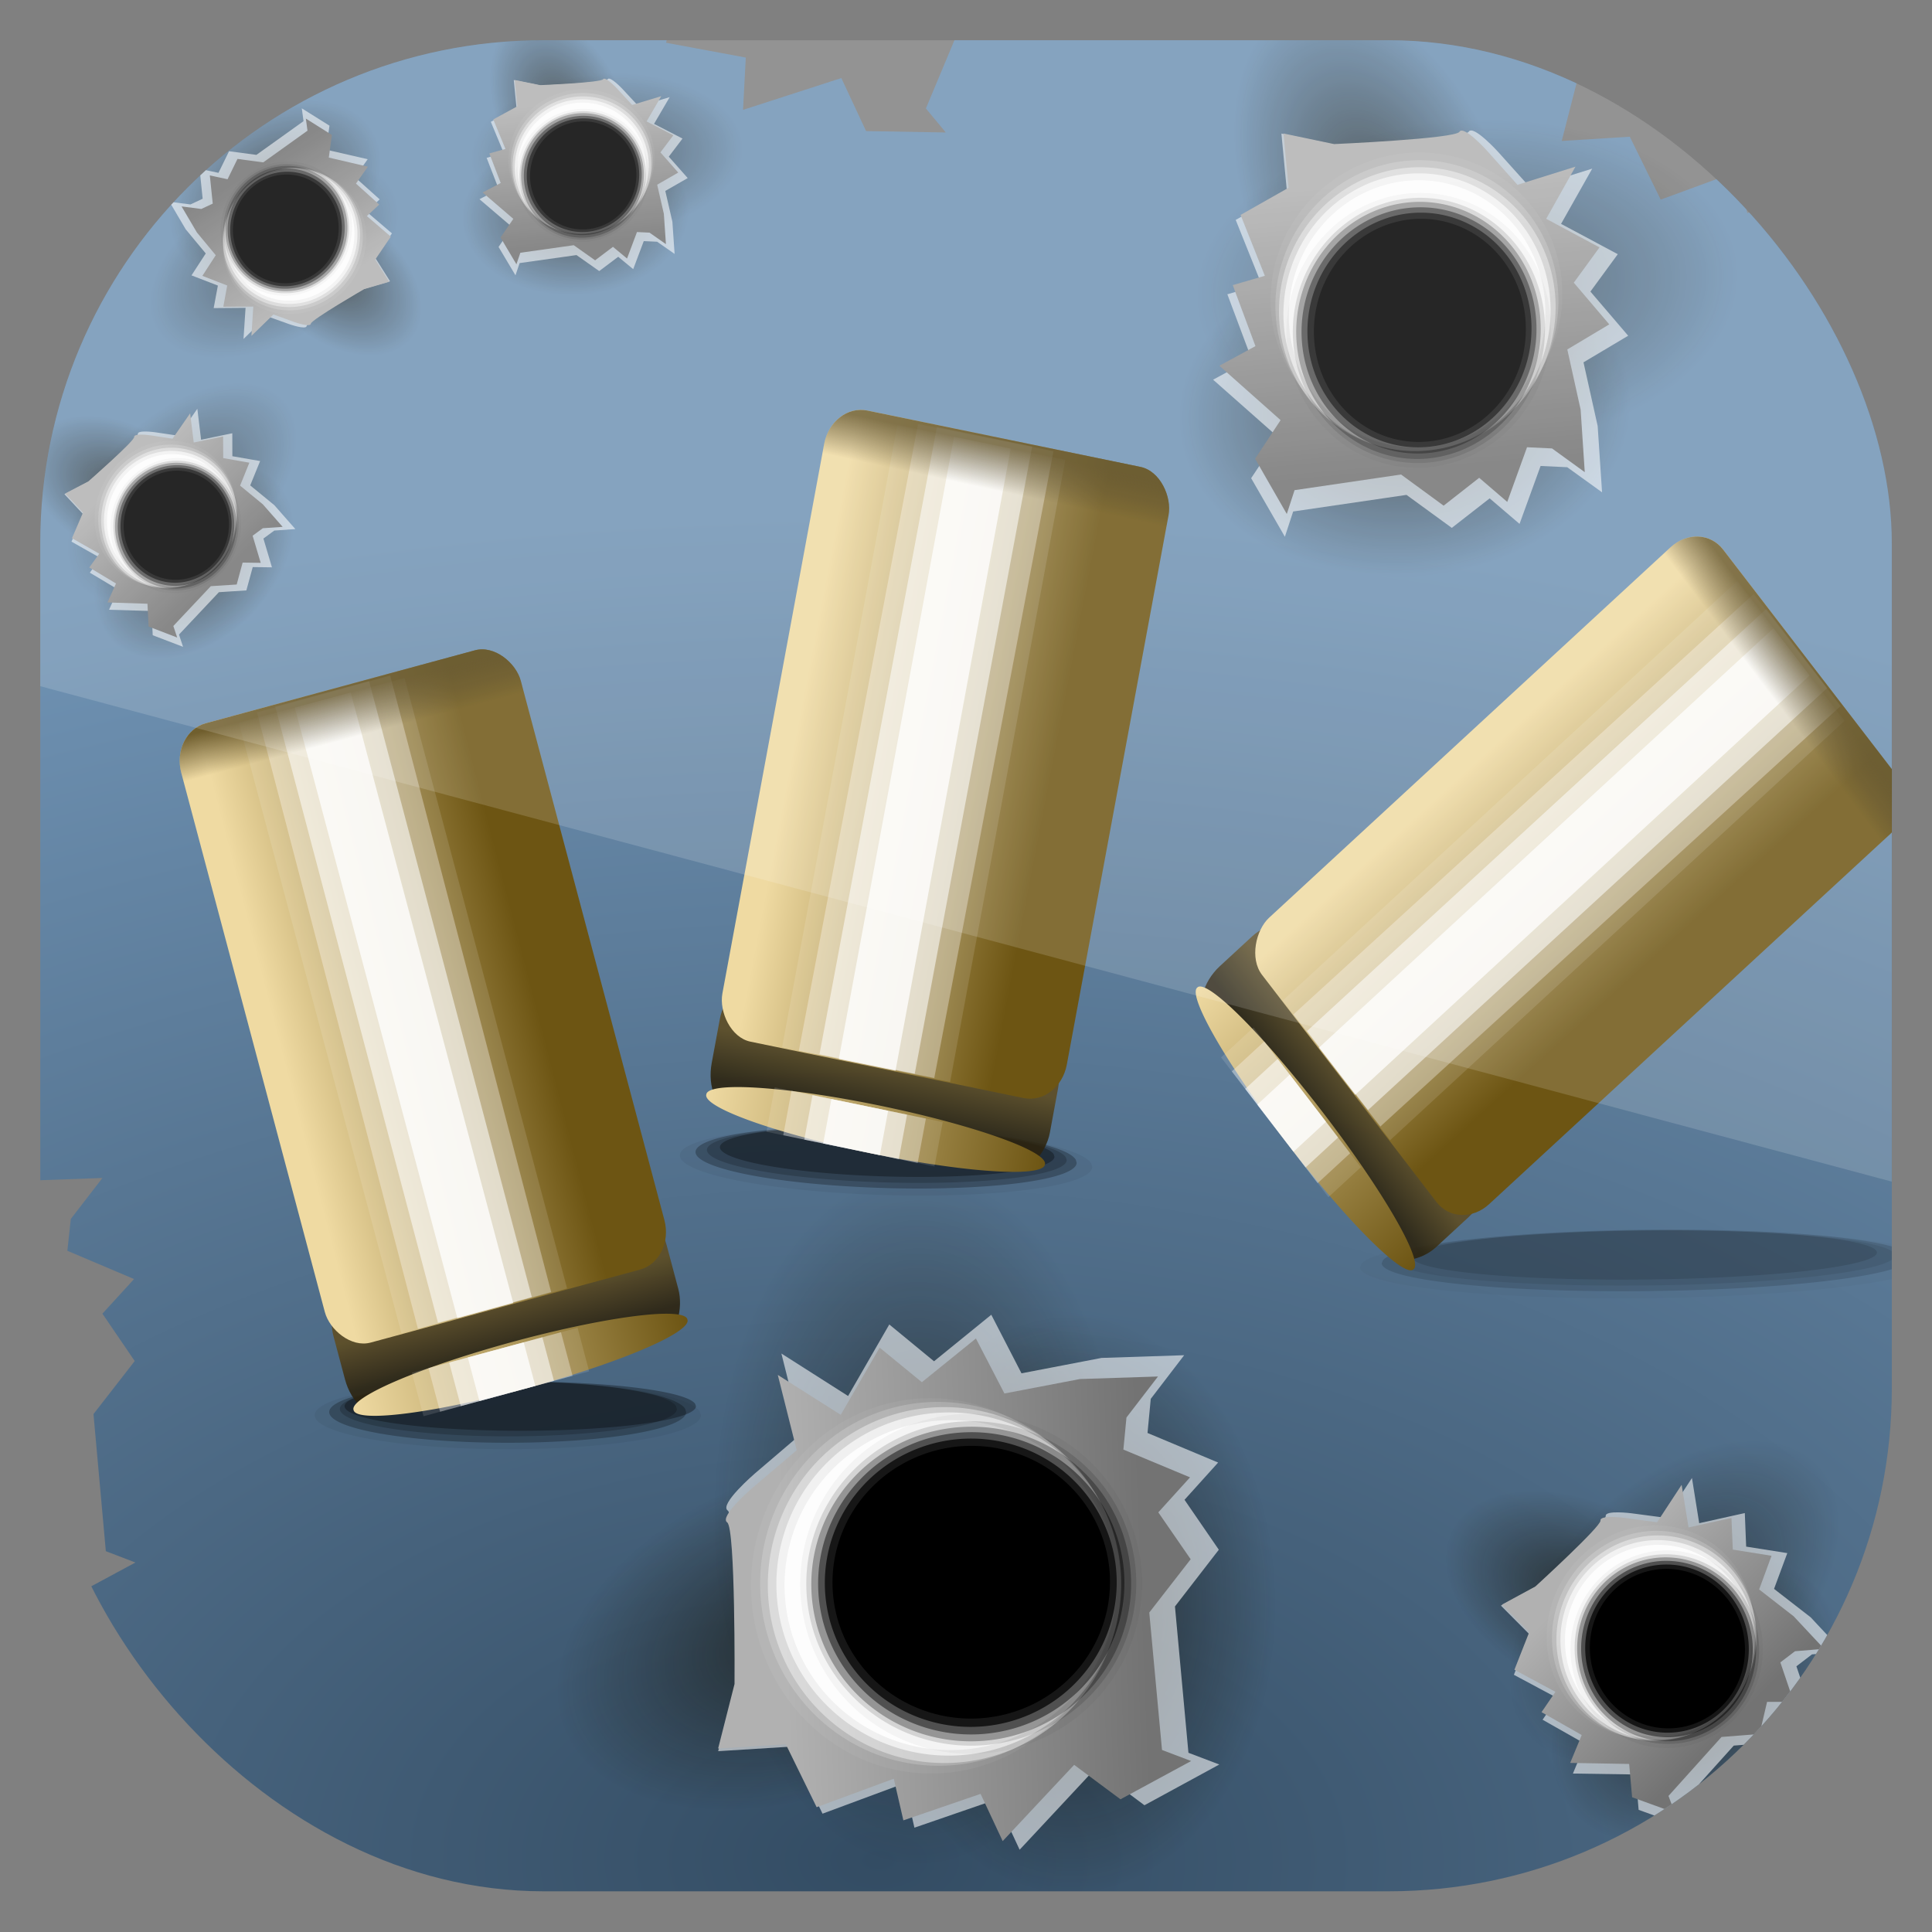 <?xml version="1.0" encoding="UTF-8" standalone="no"?>
<!-- Created with Inkscape (http://www.inkscape.org/) -->

<svg
   xmlns:dc="http://purl.org/dc/elements/1.1/"
   xmlns:cc="http://creativecommons.org/ns#"
   xmlns:rdf="http://www.w3.org/1999/02/22-rdf-syntax-ns#"
   xmlns:svg="http://www.w3.org/2000/svg"
   xmlns="http://www.w3.org/2000/svg"
   xmlns:xlink="http://www.w3.org/1999/xlink"
   xmlns:sodipodi="http://sodipodi.sourceforge.net/DTD/sodipodi-0.dtd"
   xmlns:inkscape="http://www.inkscape.org/namespaces/inkscape"
   width="96"
   height="96"
   id="svg11037"
   version="1.1"
   inkscape:version="0.48.3.1 r9886"
   sodipodi:docname="UrbanTerror.svg">
  <rect width="100%" height="100%" fill="#808080" stroke="none"/>
  <defs
     id="defs11039">
    <linearGradient
       y2="1046.1"
       x2="48"
       y1="962.622"
       x1="48"
       gradientTransform="matrix(1.15,0,0,1.15,-7.2,-150.653)"
       gradientUnits="userSpaceOnUse"
       id="linearGradient3886"
       xlink:href="#linearGradient3795"
       inkscape:collect="always" />
    <linearGradient
       id="linearGradient3795">
      <stop
         style="stop-color:#13a6fd;stop-opacity:1;"
         offset="0"
         id="stop3797" />
      <stop
         style="stop-color:#2975b6;stop-opacity:1;"
         offset="1"
         id="stop3799" />
    </linearGradient>
    <linearGradient
       y2="1046.1"
       x2="48"
       y1="962.622"
       x1="48"
       gradientTransform="matrix(1.15,0,0,1.15,-7.2,-150.653)"
       gradientUnits="userSpaceOnUse"
       id="linearGradient11642"
       xlink:href="#linearGradient3795"
       inkscape:collect="always" />
    <clipPath
       clipPathUnits="userSpaceOnUse"
       id="clipPath3009">
      <path
         id="path3011"
         d="m -2,956.362 -96,0 0,33.562 96,25.687 0,-59.25 z"
         style="opacity:0.15;fill:#ffffff;fill-opacity:1;stroke:none"
         inkscape:connector-curvature="0" />
    </clipPath>
    <radialGradient
       cx="45.935"
       cy="88.197"
       r="43.375"
       fx="45.935"
       fy="88.197"
       id="radialGradient6775"
       xlink:href="#linearGradient3970"
       gradientUnits="userSpaceOnUse"
       gradientTransform="matrix(2.4,0.012,-0.007,1.373,-64.854,-33.009)" />
    <linearGradient
       id="linearGradient3970">
      <stop
         id="stop3972"
         style="stop-color:#334c63;stop-opacity:1"
         offset="0" />
      <stop
         id="stop3974"
         style="stop-color:#7093b4;stop-opacity:1"
         offset="1" />
    </linearGradient>
    <radialGradient
       cx="64.446"
       cy="77.539"
       r="4.836"
       fx="64.446"
       fy="77.539"
       id="radialGradient6682"
       xlink:href="#linearGradient5973"
       gradientUnits="userSpaceOnUse"
       gradientTransform="matrix(1,0,0,0.975,0,1.951)" />
    <linearGradient
       id="linearGradient5973">
      <stop
         id="stop5975"
         style="stop-color:#130f03;stop-opacity:1"
         offset="0" />
      <stop
         id="stop5977"
         style="stop-color:#130f03;stop-opacity:0"
         offset="1" />
    </linearGradient>
    <linearGradient
       x1="52.303"
       y1="-40.364"
       x2="52.299"
       y2="-41.966"
       id="linearGradient6684"
       xlink:href="#linearGradient5703"
       gradientUnits="userSpaceOnUse"
       gradientTransform="matrix(1.286,0,0,1.589,-16.687,30.206)" />
    <linearGradient
       id="linearGradient5703">
      <stop
         id="stop5705"
         style="stop-color:#2c2410;stop-opacity:1"
         offset="0" />
      <stop
         id="stop5707"
         style="stop-color:#5e4d23;stop-opacity:1"
         offset="1" />
    </linearGradient>
    <linearGradient
       x1="48.195"
       y1="54.627"
       x2="58.565"
       y2="54.698"
       id="linearGradient6686"
       xlink:href="#linearGradient5673"
       gradientUnits="userSpaceOnUse"
       gradientTransform="matrix(1.31,0,0,1.334,-18.001,-20.049)" />
    <linearGradient
       id="linearGradient5673">
      <stop
         id="stop5675"
         style="stop-color:#6d5513;stop-opacity:1"
         offset="0" />
      <stop
         id="stop5677"
         style="stop-color:#efdaa2;stop-opacity:1"
         offset="1" />
    </linearGradient>
    <linearGradient
       x1="45.376"
       y1="41.439"
       x2="61.678"
       y2="41.439"
       id="linearGradient6688"
       xlink:href="#linearGradient5673"
       gradientUnits="userSpaceOnUse" />
    <linearGradient
       id="linearGradient3565">
      <stop
         id="stop3567"
         style="stop-color:#6d5513;stop-opacity:1"
         offset="0" />
      <stop
         id="stop3569"
         style="stop-color:#efdaa2;stop-opacity:1"
         offset="1" />
    </linearGradient>
    <linearGradient
       x1="52.392"
       y1="66.256"
       x2="52.404"
       y2="64.571"
       id="linearGradient6690"
       xlink:href="#linearGradient5878"
       gradientUnits="userSpaceOnUse"
       gradientTransform="matrix(1.31,0,0,1.334,-18.001,-20.049)" />
    <linearGradient
       id="linearGradient5878">
      <stop
         id="stop5880"
         style="stop-color:#4d3c0d;stop-opacity:1"
         offset="0" />
      <stop
         id="stop5882"
         style="stop-color:#312608;stop-opacity:0"
         offset="1" />
    </linearGradient>
    <radialGradient
       cx="64.446"
       cy="77.539"
       r="4.836"
       fx="64.446"
       fy="77.539"
       id="radialGradient6692"
       xlink:href="#linearGradient5973"
       gradientUnits="userSpaceOnUse"
       gradientTransform="matrix(1,0,0,0.975,0,1.951)" />
    <linearGradient
       id="linearGradient3576">
      <stop
         id="stop3578"
         style="stop-color:#130f03;stop-opacity:1"
         offset="0" />
      <stop
         id="stop3580"
         style="stop-color:#130f03;stop-opacity:0"
         offset="1" />
    </linearGradient>
    <radialGradient
       cx="64.446"
       cy="77.539"
       r="4.836"
       fx="64.446"
       fy="77.539"
       id="radialGradient6694"
       xlink:href="#linearGradient5973"
       gradientUnits="userSpaceOnUse"
       gradientTransform="matrix(1,0,0,0.975,0,1.951)" />
    <linearGradient
       id="linearGradient3583">
      <stop
         id="stop3585"
         style="stop-color:#130f03;stop-opacity:1"
         offset="0" />
      <stop
         id="stop3587"
         style="stop-color:#130f03;stop-opacity:0"
         offset="1" />
    </linearGradient>
    <linearGradient
       x1="71.41"
       y1="36.268"
       x2="71.532"
       y2="57.679"
       id="linearGradient6696"
       xlink:href="#linearGradient5512"
       gradientUnits="userSpaceOnUse"
       gradientTransform="matrix(0.024,0.725,-0.767,0.024,82.843,22.012)" />
    <linearGradient
       id="linearGradient5512">
      <stop
         id="stop5514"
         style="stop-color:#737373;stop-opacity:1"
         offset="0" />
      <stop
         id="stop5516"
         style="stop-color:#b1b1b1;stop-opacity:1"
         offset="1" />
    </linearGradient>
    <linearGradient
       x1="52.303"
       y1="-40.364"
       x2="52.299"
       y2="-41.966"
       id="linearGradient6698"
       xlink:href="#linearGradient5703"
       gradientUnits="userSpaceOnUse"
       gradientTransform="matrix(1.286,0,0,1.589,-16.687,30.206)" />
    <linearGradient
       id="linearGradient3594">
      <stop
         id="stop3596"
         style="stop-color:#2c2410;stop-opacity:1"
         offset="0" />
      <stop
         id="stop3598"
         style="stop-color:#5e4d23;stop-opacity:1"
         offset="1" />
    </linearGradient>
    <linearGradient
       x1="48.195"
       y1="54.627"
       x2="58.565"
       y2="54.698"
       id="linearGradient6700"
       xlink:href="#linearGradient5673"
       gradientUnits="userSpaceOnUse"
       gradientTransform="matrix(1.31,0,0,1.334,-18.001,-20.049)" />
    <linearGradient
       id="linearGradient3601">
      <stop
         id="stop3603"
         style="stop-color:#6d5513;stop-opacity:1"
         offset="0" />
      <stop
         id="stop3605"
         style="stop-color:#efdaa2;stop-opacity:1"
         offset="1" />
    </linearGradient>
    <linearGradient
       x1="45.376"
       y1="41.439"
       x2="61.678"
       y2="41.439"
       id="linearGradient6702"
       xlink:href="#linearGradient5673"
       gradientUnits="userSpaceOnUse" />
    <linearGradient
       id="linearGradient3608">
      <stop
         id="stop3610"
         style="stop-color:#6d5513;stop-opacity:1"
         offset="0" />
      <stop
         id="stop3612"
         style="stop-color:#efdaa2;stop-opacity:1"
         offset="1" />
    </linearGradient>
    <linearGradient
       x1="52.392"
       y1="66.256"
       x2="52.404"
       y2="64.571"
       id="linearGradient6704"
       xlink:href="#linearGradient5878"
       gradientUnits="userSpaceOnUse"
       gradientTransform="matrix(1.31,0,0,1.334,-18.001,-20.049)" />
    <linearGradient
       id="linearGradient3615">
      <stop
         id="stop3617"
         style="stop-color:#4d3c0d;stop-opacity:1"
         offset="0" />
      <stop
         id="stop3619"
         style="stop-color:#312608;stop-opacity:0"
         offset="1" />
    </linearGradient>
    <linearGradient
       x1="52.303"
       y1="-40.364"
       x2="52.299"
       y2="-41.966"
       id="linearGradient6706"
       xlink:href="#linearGradient5703"
       gradientUnits="userSpaceOnUse"
       gradientTransform="matrix(1.286,0,0,1.589,-16.687,30.206)" />
    <linearGradient
       id="linearGradient3622">
      <stop
         id="stop3624"
         style="stop-color:#2c2410;stop-opacity:1"
         offset="0" />
      <stop
         id="stop3626"
         style="stop-color:#5e4d23;stop-opacity:1"
         offset="1" />
    </linearGradient>
    <linearGradient
       x1="48.195"
       y1="54.627"
       x2="58.565"
       y2="54.698"
       id="linearGradient6708"
       xlink:href="#linearGradient5673"
       gradientUnits="userSpaceOnUse"
       gradientTransform="matrix(1.31,0,0,1.334,-18.001,-20.049)" />
    <linearGradient
       id="linearGradient3629">
      <stop
         id="stop3631"
         style="stop-color:#6d5513;stop-opacity:1"
         offset="0" />
      <stop
         id="stop3633"
         style="stop-color:#efdaa2;stop-opacity:1"
         offset="1" />
    </linearGradient>
    <linearGradient
       x1="45.376"
       y1="41.439"
       x2="61.678"
       y2="41.439"
       id="linearGradient6710"
       xlink:href="#linearGradient5673"
       gradientUnits="userSpaceOnUse" />
    <linearGradient
       id="linearGradient3636">
      <stop
         id="stop3638"
         style="stop-color:#6d5513;stop-opacity:1"
         offset="0" />
      <stop
         id="stop3640"
         style="stop-color:#efdaa2;stop-opacity:1"
         offset="1" />
    </linearGradient>
    <linearGradient
       x1="52.392"
       y1="66.256"
       x2="52.404"
       y2="64.571"
       id="linearGradient6712"
       xlink:href="#linearGradient5878"
       gradientUnits="userSpaceOnUse"
       gradientTransform="matrix(1.31,0,0,1.334,-18.001,-20.049)" />
    <linearGradient
       id="linearGradient3643">
      <stop
         id="stop3645"
         style="stop-color:#4d3c0d;stop-opacity:1"
         offset="0" />
      <stop
         id="stop3647"
         style="stop-color:#312608;stop-opacity:0"
         offset="1" />
    </linearGradient>
    <radialGradient
       cx="64.446"
       cy="77.539"
       r="4.836"
       fx="64.446"
       fy="77.539"
       id="radialGradient6714"
       xlink:href="#linearGradient5973"
       gradientUnits="userSpaceOnUse"
       gradientTransform="matrix(1,0,0,0.975,0,1.951)" />
    <linearGradient
       id="linearGradient3650">
      <stop
         id="stop3652"
         style="stop-color:#130f03;stop-opacity:1"
         offset="0" />
      <stop
         id="stop3654"
         style="stop-color:#130f03;stop-opacity:0"
         offset="1" />
    </linearGradient>
    <radialGradient
       cx="64.446"
       cy="77.539"
       r="4.836"
       fx="64.446"
       fy="77.539"
       id="radialGradient6716"
       xlink:href="#linearGradient5973"
       gradientUnits="userSpaceOnUse"
       gradientTransform="matrix(1,0,0,0.975,0,1.951)" />
    <linearGradient
       id="linearGradient3657">
      <stop
         id="stop3659"
         style="stop-color:#130f03;stop-opacity:1"
         offset="0" />
      <stop
         id="stop3661"
         style="stop-color:#130f03;stop-opacity:0"
         offset="1" />
    </linearGradient>
    <radialGradient
       cx="64.446"
       cy="77.539"
       r="4.836"
       fx="64.446"
       fy="77.539"
       id="radialGradient6718"
       xlink:href="#linearGradient5973"
       gradientUnits="userSpaceOnUse"
       gradientTransform="matrix(1,0,0,0.975,0,1.951)" />
    <linearGradient
       id="linearGradient3664">
      <stop
         id="stop3666"
         style="stop-color:#130f03;stop-opacity:1"
         offset="0" />
      <stop
         id="stop3668"
         style="stop-color:#130f03;stop-opacity:0"
         offset="1" />
    </linearGradient>
    <linearGradient
       x1="71.41"
       y1="36.268"
       x2="71.532"
       y2="57.679"
       id="linearGradient6720"
       xlink:href="#linearGradient5512"
       gradientUnits="userSpaceOnUse"
       gradientTransform="matrix(0.968,0,0,0.94,0.401,-13.598)" />
    <linearGradient
       id="linearGradient3671">
      <stop
         id="stop3673"
         style="stop-color:#737373;stop-opacity:1"
         offset="0" />
      <stop
         id="stop3675"
         style="stop-color:#b1b1b1;stop-opacity:1"
         offset="1" />
    </linearGradient>
    <radialGradient
       cx="64.446"
       cy="77.539"
       r="4.836"
       fx="64.446"
       fy="77.539"
       id="radialGradient6722"
       xlink:href="#linearGradient5973"
       gradientUnits="userSpaceOnUse"
       gradientTransform="matrix(1,0,0,0.975,0,1.951)" />
    <linearGradient
       id="linearGradient3678">
      <stop
         id="stop3680"
         style="stop-color:#130f03;stop-opacity:1"
         offset="0" />
      <stop
         id="stop3682"
         style="stop-color:#130f03;stop-opacity:0"
         offset="1" />
    </linearGradient>
    <radialGradient
       cx="64.446"
       cy="77.539"
       r="4.836"
       fx="64.446"
       fy="77.539"
       id="radialGradient6724"
       xlink:href="#linearGradient5973"
       gradientUnits="userSpaceOnUse"
       gradientTransform="matrix(1,0,0,0.975,0,1.951)" />
    <linearGradient
       id="linearGradient3685">
      <stop
         id="stop3687"
         style="stop-color:#130f03;stop-opacity:1"
         offset="0" />
      <stop
         id="stop3689"
         style="stop-color:#130f03;stop-opacity:0"
         offset="1" />
    </linearGradient>
    <radialGradient
       cx="64.446"
       cy="77.539"
       r="4.836"
       fx="64.446"
       fy="77.539"
       id="radialGradient6726"
       xlink:href="#linearGradient5973"
       gradientUnits="userSpaceOnUse"
       gradientTransform="matrix(1,0,0,0.975,0,1.951)" />
    <linearGradient
       id="linearGradient3692">
      <stop
         id="stop3694"
         style="stop-color:#130f03;stop-opacity:1"
         offset="0" />
      <stop
         id="stop3696"
         style="stop-color:#130f03;stop-opacity:0"
         offset="1" />
    </linearGradient>
    <linearGradient
       x1="71.41"
       y1="36.268"
       x2="71.532"
       y2="57.679"
       id="linearGradient6728"
       xlink:href="#linearGradient5512"
       gradientUnits="userSpaceOnUse"
       gradientTransform="matrix(0.968,0,0,0.94,0.401,-13.598)" />
    <linearGradient
       id="linearGradient3699">
      <stop
         id="stop3701"
         style="stop-color:#737373;stop-opacity:1"
         offset="0" />
      <stop
         id="stop3703"
         style="stop-color:#b1b1b1;stop-opacity:1"
         offset="1" />
    </linearGradient>
    <radialGradient
       cx="64.446"
       cy="77.539"
       r="4.836"
       fx="64.446"
       fy="77.539"
       id="radialGradient6730"
       xlink:href="#linearGradient5973"
       gradientUnits="userSpaceOnUse"
       gradientTransform="matrix(1,0,0,0.975,0,1.951)" />
    <linearGradient
       id="linearGradient3706">
      <stop
         id="stop3708"
         style="stop-color:#130f03;stop-opacity:1"
         offset="0" />
      <stop
         id="stop3710"
         style="stop-color:#130f03;stop-opacity:0"
         offset="1" />
    </linearGradient>
    <radialGradient
       cx="64.446"
       cy="77.539"
       r="4.836"
       fx="64.446"
       fy="77.539"
       id="radialGradient6732"
       xlink:href="#linearGradient5973"
       gradientUnits="userSpaceOnUse"
       gradientTransform="matrix(1,0,0,0.975,0,1.951)" />
    <linearGradient
       id="linearGradient3713">
      <stop
         id="stop3715"
         style="stop-color:#130f03;stop-opacity:1"
         offset="0" />
      <stop
         id="stop3717"
         style="stop-color:#130f03;stop-opacity:0"
         offset="1" />
    </linearGradient>
    <radialGradient
       cx="64.446"
       cy="77.539"
       r="4.836"
       fx="64.446"
       fy="77.539"
       id="radialGradient6734"
       xlink:href="#linearGradient5973"
       gradientUnits="userSpaceOnUse"
       gradientTransform="matrix(1,0,0,0.975,0,1.951)" />
    <linearGradient
       id="linearGradient3720">
      <stop
         id="stop3722"
         style="stop-color:#130f03;stop-opacity:1"
         offset="0" />
      <stop
         id="stop3724"
         style="stop-color:#130f03;stop-opacity:0"
         offset="1" />
    </linearGradient>
    <linearGradient
       x1="71.41"
       y1="36.268"
       x2="71.532"
       y2="57.679"
       id="linearGradient6736"
       xlink:href="#linearGradient5512"
       gradientUnits="userSpaceOnUse"
       gradientTransform="matrix(0.968,0,0,0.94,0.401,-13.598)" />
    <linearGradient
       id="linearGradient3727">
      <stop
         id="stop3729"
         style="stop-color:#737373;stop-opacity:1"
         offset="0" />
      <stop
         id="stop3731"
         style="stop-color:#b1b1b1;stop-opacity:1"
         offset="1" />
    </linearGradient>
    <radialGradient
       cx="64.446"
       cy="77.539"
       r="4.836"
       fx="64.446"
       fy="77.539"
       id="radialGradient6738"
       xlink:href="#linearGradient5973"
       gradientUnits="userSpaceOnUse"
       gradientTransform="matrix(1,0,0,0.975,0,1.951)" />
    <linearGradient
       id="linearGradient3734">
      <stop
         id="stop3736"
         style="stop-color:#130f03;stop-opacity:1"
         offset="0" />
      <stop
         id="stop3738"
         style="stop-color:#130f03;stop-opacity:0"
         offset="1" />
    </linearGradient>
    <radialGradient
       cx="64.446"
       cy="77.539"
       r="4.836"
       fx="64.446"
       fy="77.539"
       id="radialGradient6740"
       xlink:href="#linearGradient5973"
       gradientUnits="userSpaceOnUse"
       gradientTransform="matrix(1,0,0,0.975,0,1.951)" />
    <linearGradient
       id="linearGradient3741">
      <stop
         id="stop3743"
         style="stop-color:#130f03;stop-opacity:1"
         offset="0" />
      <stop
         id="stop3745"
         style="stop-color:#130f03;stop-opacity:0"
         offset="1" />
    </linearGradient>
    <radialGradient
       cx="64.446"
       cy="77.539"
       r="4.836"
       fx="64.446"
       fy="77.539"
       id="radialGradient6742"
       xlink:href="#linearGradient5973"
       gradientUnits="userSpaceOnUse"
       gradientTransform="matrix(1,0,0,0.975,0,1.951)" />
    <linearGradient
       id="linearGradient3748">
      <stop
         id="stop3750"
         style="stop-color:#130f03;stop-opacity:1"
         offset="0" />
      <stop
         id="stop3752"
         style="stop-color:#130f03;stop-opacity:0"
         offset="1" />
    </linearGradient>
    <linearGradient
       x1="71.41"
       y1="36.268"
       x2="71.532"
       y2="57.679"
       id="linearGradient6744"
       xlink:href="#linearGradient5512"
       gradientUnits="userSpaceOnUse"
       gradientTransform="matrix(0.968,0,0,0.94,0.401,-13.598)" />
    <linearGradient
       id="linearGradient3755">
      <stop
         id="stop3757"
         style="stop-color:#737373;stop-opacity:1"
         offset="0" />
      <stop
         id="stop3759"
         style="stop-color:#b1b1b1;stop-opacity:1"
         offset="1" />
    </linearGradient>
    <radialGradient
       cx="64.446"
       cy="77.539"
       r="4.836"
       fx="64.446"
       fy="77.539"
       id="radialGradient6746"
       xlink:href="#linearGradient5973"
       gradientUnits="userSpaceOnUse"
       gradientTransform="matrix(1,0,0,0.975,0,1.951)" />
    <linearGradient
       id="linearGradient3762">
      <stop
         id="stop3764"
         style="stop-color:#130f03;stop-opacity:1"
         offset="0" />
      <stop
         id="stop3766"
         style="stop-color:#130f03;stop-opacity:0"
         offset="1" />
    </linearGradient>
    <radialGradient
       cx="64.446"
       cy="77.539"
       r="4.836"
       fx="64.446"
       fy="77.539"
       id="radialGradient6748"
       xlink:href="#linearGradient5973"
       gradientUnits="userSpaceOnUse"
       gradientTransform="matrix(1,0,0,0.975,0,1.951)" />
    <linearGradient
       id="linearGradient3769">
      <stop
         id="stop3771"
         style="stop-color:#130f03;stop-opacity:1"
         offset="0" />
      <stop
         id="stop3773"
         style="stop-color:#130f03;stop-opacity:0"
         offset="1" />
    </linearGradient>
    <radialGradient
       cx="64.446"
       cy="77.539"
       r="4.836"
       fx="64.446"
       fy="77.539"
       id="radialGradient6750"
       xlink:href="#linearGradient5973"
       gradientUnits="userSpaceOnUse"
       gradientTransform="matrix(1,0,0,0.975,0,1.951)" />
    <linearGradient
       id="linearGradient3776">
      <stop
         id="stop3778"
         style="stop-color:#130f03;stop-opacity:1"
         offset="0" />
      <stop
         id="stop3780"
         style="stop-color:#130f03;stop-opacity:0"
         offset="1" />
    </linearGradient>
    <linearGradient
       x1="71.41"
       y1="36.268"
       x2="71.532"
       y2="57.679"
       id="linearGradient6752"
       xlink:href="#linearGradient5512"
       gradientUnits="userSpaceOnUse"
       gradientTransform="matrix(0.968,0,0,0.94,0.401,-13.598)" />
    <linearGradient
       id="linearGradient3783">
      <stop
         id="stop3785"
         style="stop-color:#737373;stop-opacity:1"
         offset="0" />
      <stop
         id="stop3787"
         style="stop-color:#b1b1b1;stop-opacity:1"
         offset="1" />
    </linearGradient>
    <clipPath
       clipPathUnits="userSpaceOnUse"
       id="clipPath3636">
      <rect
         x="6.643"
         y="8.171"
         width="84.175"
         height="81.832"
         style="opacity:0.6;fill:#000000;fill-opacity:1"
         id="rect3638"
         rx="22.874"
         ry="22.237" />
    </clipPath>
  </defs>
  <sodipodi:namedview
     id="base"
     pagecolor="#ffffff"
     bordercolor="#666666"
     borderopacity="1.0"
     inkscape:pageopacity="0.0"
     inkscape:pageshadow="2"
     inkscape:zoom="3.959798"
     inkscape:cx="29.118614"
     inkscape:cy="59.964634"
     inkscape:document-units="px"
     inkscape:current-layer="layer1"
     showgrid="false"
     inkscape:window-width="1366"
     inkscape:window-height="684"
     inkscape:window-x="0"
     inkscape:window-y="26"
     inkscape:window-maximized="1"
     showguides="true"
     inkscape:guide-bbox="true">
    <sodipodi:guide
       orientation="0,1"
       position="-24.749,0"
       id="guide11064" />
    <sodipodi:guide
       orientation="0,1"
       position="-23.234,96"
       id="guide11066" />
    <sodipodi:guide
       orientation="1,0"
       position="0,54.801"
       id="guide11068" />
    <sodipodi:guide
       orientation="1,0"
       position="96,51.013"
       id="guide11070" />
    <sodipodi:guide
       orientation="0,1"
       position="-18.94,48"
       id="guide11072" />
    <sodipodi:guide
       orientation="1,0"
       position="48,79.297"
       id="guide11074" />
    <sodipodi:guide
       orientation="1,0"
       position="2,75.509"
       id="guide11076" />
    <sodipodi:guide
       orientation="0,1"
       position="-77.277,2"
       id="guide11078" />
    <sodipodi:guide
       orientation="1,0"
       position="94,77.782"
       id="guide11080" />
    <sodipodi:guide
       orientation="0,1"
       position="-65.912,94"
       id="guide11082" />
  </sodipodi:namedview>
  <g
     inkscape:label="Layer 1"
     inkscape:groupmode="layer"
     id="layer1"
     transform="translate(0,-956.362)">
    <g
       transform="matrix(1.093,0,0,1.124,-5.26,949.176)"
       id="g3370"
       clip-path="url(#clipPath3636)">
      <path
         inkscape:connector-curvature="0"
         style="fill:url(#radialGradient6775);fill-opacity:1;stroke:none"
         id="rect6670"
         d="m 11.313,5.126 c -3.605,0 -6.5,3.007 -6.5,6.75 l 0,46.906 1.094,-0.188 3.562,-0.125 -1.438,1.812 -0.156,1.406 3.031,1.25 -1.438,1.531 1.469,2.094 -1.875,2.344 0.562,6.062 1.344,0.5 -3.219,1.688 -2.094,-1.531 -0.844,0.875 0,8.5 c 0,3.743 2.895,6.781 6.5,6.781 l 73.75,0 c 3.605,0 6.5,-3.038 6.5,-6.781 l 0,-71.188 -2.812,2.906 -1,-2.062 -3.5,1.156 -0.438,-1.844 -3.5,1.25 -1.406,-2.781 -3.094,0.188 0.75,-2.844 c 0,0 0.015,-2.58 -0.062,-4.656 l -26.094,0 -1.094,0.469 -2.406,5.594 0.906,1.062 -3.625,-0.062 -1.125,-2.344 -4.469,1.406 0.125,-2.312 -3.625,-0.656 0.5,-1.812 -3.688,-0.594 0.031,-0.75 -20.625,0 z" />
      <g
         id="g5858"
         transform="matrix(0.897,0.025,-0.025,0.895,-6.024,-1.604)">
        <path
           inkscape:connector-curvature="0"
           style="opacity:0.052;fill:#000000;fill-opacity:1;stroke:none"
           id="path5850"
           transform="matrix(0.832,0,0,0.65,31.736,21.256)"
           d="m 45.075,66.753 a 12.559,2.581 0 1 1 -0.065,-0.262" />
        <path
           inkscape:connector-curvature="0"
           style="opacity:0.262;fill:#000000;fill-opacity:1;stroke:none"
           id="path5852"
           transform="matrix(0.769,0,0,0.587,33.782,25.276)"
           d="m 45.075,66.753 a 12.559,2.581 0 1 1 -0.065,-0.262" />
        <path
           inkscape:connector-curvature="0"
           style="opacity:0.186;fill:#000000;fill-opacity:1;stroke:none"
           id="path5854"
           transform="matrix(0.726,0,0,0.525,35.213,29.297)"
           d="m 45.075,66.753 a 12.559,2.581 0 1 1 -0.065,-0.262" />
        <path
           inkscape:connector-curvature="0"
           style="opacity:0.314;fill:#000000;fill-opacity:1;stroke:none"
           id="path5856"
           transform="matrix(0.675,0,0,0.47,36.886,32.815)"
           d="m 45.075,66.753 a 12.559,2.581 0 1 1 -0.065,-0.262" />
      </g>
      <g
         style="opacity:0.514"
         id="g5864"
         transform="matrix(-1.245,0.013,0.019,0.895,151.616,3.658)">
        <path
           inkscape:connector-curvature="0"
           style="opacity:0.052;fill:#000000;fill-opacity:1;stroke:none"
           id="path5866-6"
           transform="matrix(0.832,0,0,0.65,31.736,21.256)"
           d="m 45.075,66.753 a 12.559,2.581 0 1 1 -0.065,-0.262" />
        <path
           inkscape:connector-curvature="0"
           style="opacity:0.262;fill:#000000;fill-opacity:1;stroke:none"
           id="path5868-6"
           transform="matrix(0.769,0,0,0.587,33.782,25.276)"
           d="m 45.075,66.753 a 12.559,2.581 0 1 1 -0.065,-0.262" />
        <path
           inkscape:connector-curvature="0"
           style="opacity:0.186;fill:#000000;fill-opacity:1;stroke:none"
           id="path5870"
           transform="matrix(0.726,0,0,0.525,35.213,29.297)"
           d="m 45.075,66.753 a 12.559,2.581 0 1 1 -0.065,-0.262" />
        <path
           inkscape:connector-curvature="0"
           style="opacity:0.314;fill:#000000;fill-opacity:1;stroke:none"
           id="path5872"
           transform="matrix(0.675,0,0,0.47,36.886,32.815)"
           d="m 45.075,66.753 a 12.559,2.581 0 1 1 -0.065,-0.262" />
      </g>
      <path
         inkscape:connector-curvature="0"
         style="opacity:0.052;fill:#000000;fill-opacity:1;stroke:none"
         id="path5848"
         transform="matrix(0.699,0,0,0.582,5.168,30.106)"
         d="m 45.075,66.753 a 12.559,2.581 0 1 1 -0.065,-0.262" />
      <path
         inkscape:connector-curvature="0"
         style="opacity:0.262;fill:#000000;fill-opacity:1;stroke:none"
         id="path5846"
         transform="matrix(0.646,0,0,0.526,6.887,33.705)"
         d="m 45.075,66.753 a 12.559,2.581 0 1 1 -0.065,-0.262" />
      <path
         inkscape:connector-curvature="0"
         style="opacity:0.186;fill:#000000;fill-opacity:1;stroke:none"
         id="path5844"
         transform="matrix(0.61,0,0,0.47,8.089,37.304)"
         d="m 45.075,66.753 a 12.559,2.581 0 1 1 -0.065,-0.262" />
      <path
         inkscape:connector-curvature="0"
         style="opacity:0.314;fill:#000000;fill-opacity:1;stroke:none"
         id="path5842"
         transform="matrix(0.636,0,0,0.421,7.784,40.454)"
         d="m 45.075,66.753 a 12.559,2.581 0 1 1 -0.065,-0.262" />
      <path
         inkscape:connector-curvature="0"
         style="opacity:0.619;fill:url(#radialGradient6682);fill-opacity:1;stroke:none"
         id="path5985"
         transform="matrix(2.308,-0.906,0.587,1.407,-152.708,27.78)"
         d="M 69.281,77.539 A 4.836,4.714 0 1 1 69.256,77.061" />
      <g
         id="g5903"
         transform="matrix(-0.847,-0.17,0.163,-0.856,82.274,93.264)">
        <rect
           style="opacity:0.9;fill:url(#linearGradient6684);fill-opacity:1;stroke:none"
           id="rect5905"
           transform="scale(1,-1)"
           y="-39.229"
           x="41.78"
           ry="2.255"
           rx="1.565"
           height="6.801"
           width="18.149" />
        <rect
           style="fill:url(#linearGradient6686);fill-opacity:1;stroke:none"
           id="rect5907"
           y="36.144"
           x="41.555"
           ry="2.11"
           rx="1.913"
           height="32.594"
           width="18.487" />
        <rect
           style="opacity:0.119;fill:#ffffff;fill-opacity:1;stroke:none"
           id="rect5909"
           transform="scale(-1,1)"
           y="36.187"
           x="-56.44"
           height="32.135"
           width="9.018" />
        <rect
           style="opacity:0.329;fill:#ffffff;fill-opacity:1;stroke:none"
           id="rect5911"
           transform="matrix(-1,0.005,-0.005,1,0,0)"
           y="36.464"
           x="-55.724"
           height="32.403"
           width="7.263" />
        <rect
           style="opacity:0.752;fill:#ffffff;fill-opacity:1;stroke:none"
           id="rect5913"
           y="36.187"
           x="50.352"
           height="32.135"
           width="3.044" />
        <rect
           style="opacity:0.538;fill:#ffffff;fill-opacity:1;stroke:none"
           id="rect5915"
           transform="matrix(-1,0.002,-0.002,1,0,0)"
           y="36.331"
           x="-54.513"
           height="32.404"
           width="5.111" />
        <path
           inkscape:connector-curvature="0"
           style="fill:url(#linearGradient6688);fill-opacity:1;stroke:none"
           id="path5917"
           transform="matrix(1.115,0,0,0.606,-8.864,7.949)"
           d="m 61.678,41.439 a 8.151,2.007 0 1 1 -16.301,0 8.151,2.007 0 1 1 16.301,0 z" />
        <rect
           style="opacity:0.119;fill:#ffffff;fill-opacity:1;stroke:none"
           id="rect5919"
           transform="scale(-1,-1)"
           y="-34.121"
           x="-56.44"
           height="2.295"
           width="9.018" />
        <rect
           style="opacity:0.329;fill:#ffffff;fill-opacity:1;stroke:none"
           id="rect5921"
           transform="scale(-1,-1)"
           y="-34.121"
           x="-55.538"
           height="2.295"
           width="7.214" />
        <rect
           style="opacity:0.752;fill:#ffffff;fill-opacity:1;stroke:none"
           id="rect5923"
           transform="scale(1,-1)"
           y="-34.121"
           x="50.352"
           height="2.295"
           width="3.044" />
        <rect
           style="opacity:0.538;fill:#ffffff;fill-opacity:1;stroke:none"
           id="rect5925"
           transform="scale(-1,-1)"
           y="-34.121"
           x="-54.41"
           height="2.295"
           width="5.073" />
        <rect
           style="opacity:0.781;fill:url(#linearGradient6690);fill-opacity:1;stroke:none"
           id="rect5927"
           y="36.144"
           x="41.555"
           ry="2.11"
           rx="1.913"
           height="32.594"
           width="18.487" />
      </g>
      <path
         inkscape:connector-curvature="0"
         style="opacity:0.486;fill:url(#radialGradient6692);fill-opacity:1;stroke:none"
         id="path5981"
         transform="matrix(1.943,0,0,3.265,-78.64,-179.647)"
         d="M 69.281,77.539 A 4.836,4.714 0 1 1 69.256,77.061" />
      <path
         inkscape:connector-curvature="0"
         style="opacity:0.643;fill:url(#radialGradient6694);fill-opacity:1;stroke:none"
         id="path5971"
         transform="matrix(1.943,0,0,2.721,-71.75,-133.677)"
         d="M 69.281,77.539 A 4.836,4.714 0 1 1 69.256,77.061" />
      <path
         inkscape:connector-curvature="0"
         style="opacity:0.576;fill:#ffffff;fill-opacity:1;stroke:none"
         id="path6019"
         d="m 56.98,69.741 3.211,1.308 -1.528,1.647 1.559,2.207 -1.994,2.508 0.613,6.468 1.403,0.519 -3.403,1.801 -2.232,-1.621 -3.442,3.588 -1.064,-2.222 -3.719,1.247 -0.462,-1.96 -3.716,1.341 -1.485,-2.961 -3.259,0.198 0.789,-3.034 c 0,0 0.051,-7.335 -0.354,-7.604 -0.405,-0.269 1.232,-1.638 1.232,-1.638 l 2.118,-1.76 -0.911,-3.544 3.032,1.878 1.873,-3.162 2.034,1.627 2.603,-2.057 1.373,2.589 3.639,-0.68 3.757,-0.12 -1.519,1.929 z" />
      <path
         inkscape:connector-curvature="0"
         style="fill:url(#linearGradient6696);fill-opacity:1;stroke:none"
         id="path5539"
         d="m 55.883,70.475 3.03,1.229 -1.442,1.547 1.471,2.073 -1.882,2.356 0.579,6.076 1.324,0.488 -3.212,1.692 -2.106,-1.523 -3.249,3.371 -1.005,-2.088 -3.51,1.171 -0.436,-1.841 -3.507,1.259 -1.402,-2.782 -3.076,0.186 0.745,-2.85 c 0,0 0.048,-6.891 -0.334,-7.144 -0.382,-0.253 1.162,-1.538 1.162,-1.538 l 1.999,-1.653 -0.86,-3.329 2.862,1.764 1.768,-2.971 1.92,1.529 2.457,-1.933 1.296,2.432 3.435,-0.639 3.546,-0.112 -1.433,1.812 z" />
      <path
         inkscape:connector-curvature="0"
         style="opacity:0.048;fill:#ffffff;fill-opacity:1;stroke:none"
         id="path5541"
         transform="matrix(0.029,0.852,-0.808,0.026,83.335,12.663)"
         d="m 83.211,47.461 a 9.732,10.097 0 1 1 -19.464,0 9.732,10.097 0 1 1 19.464,0 z" />
      <path
         inkscape:connector-curvature="0"
         style="opacity:0.4;fill:#ffffff;fill-opacity:1;stroke:none"
         id="path5543"
         transform="matrix(0.027,0.808,-0.794,0.025,83.44,15.908)"
         d="m 83.211,47.461 a 9.732,10.097 0 1 1 -19.464,0 9.732,10.097 0 1 1 19.464,0 z" />
      <path
         inkscape:connector-curvature="0"
         style="opacity:0.181;fill:#ffffff;fill-opacity:1;stroke:none"
         id="path5545"
         transform="matrix(0.028,0.826,-0.801,0.025,83.421,14.531)"
         d="m 83.211,47.461 a 9.732,10.097 0 1 1 -19.464,0 9.732,10.097 0 1 1 19.464,0 z" />
      <path
         inkscape:connector-curvature="0"
         style="opacity:0.643;fill:#ffffff;fill-opacity:1;stroke:none"
         id="path5547"
         transform="matrix(0.026,0.779,-0.776,0.025,82.867,17.993)"
         d="m 83.211,47.461 a 9.732,10.097 0 1 1 -19.464,0 9.732,10.097 0 1 1 19.464,0 z" />
      <path
         inkscape:connector-curvature="0"
         style="opacity:0.881;fill:#ffffff;fill-opacity:1;stroke:none"
         id="path5549"
         transform="matrix(0.025,0.749,-0.747,0.024,81.643,20.293)"
         d="m 83.211,47.461 a 9.732,10.097 0 1 1 -19.464,0 9.732,10.097 0 1 1 19.464,0 z" />
      <g
         id="g5551"
         transform="matrix(0.014,0.419,-0.462,0.015,61.972,77.127)">
        <path
           inkscape:connector-curvature="0"
           style="opacity:0.039;fill:#000000;fill-opacity:1;stroke:none"
           id="path5553"
           transform="matrix(0.414,0,0,0.404,-22.559,8.364)"
           d="m 91.24,48.799 a 43.308,41.605 0 1 1 -86.617,0 43.308,41.605 0 1 1 86.617,0 z" />
        <path
           inkscape:connector-curvature="0"
           style="opacity:0.132;fill:#000000;fill-opacity:1;stroke:none"
           id="path5555"
           transform="matrix(0.395,0,0,0.39,-21.686,9.032)"
           d="m 91.24,48.799 a 43.308,41.605 0 1 1 -86.617,0 43.308,41.605 0 1 1 86.617,0 z" />
        <path
           inkscape:connector-curvature="0"
           style="opacity:0.298;fill:#000000;fill-opacity:1;stroke:none"
           id="path5557"
           transform="matrix(0.383,0,0,0.378,-21.052,9.625)"
           d="m 91.24,48.799 a 43.308,41.605 0 1 1 -86.617,0 43.308,41.605 0 1 1 86.617,0 z" />
        <path
           inkscape:connector-curvature="0"
           style="opacity:0.461;fill:#000000;fill-opacity:1;stroke:none"
           id="path5559"
           transform="matrix(0.368,0,0,0.362,-20.407,10.399)"
           d="m 91.24,48.799 a 43.308,41.605 0 1 1 -86.617,0 43.308,41.605 0 1 1 86.617,0 z" />
        <path
           inkscape:connector-curvature="0"
           style="opacity:0.719;fill:#000000;fill-opacity:1;stroke:none"
           id="path5561"
           transform="matrix(0.351,0,0,0.345,-19.656,11.275)"
           d="m 91.24,48.799 a 43.308,41.605 0 1 1 -86.617,0 43.308,41.605 0 1 1 86.617,0 z" />
        <path
           inkscape:connector-curvature="0"
           style="fill:#000000;fill-opacity:1;stroke:none"
           id="path5563"
           transform="matrix(0.332,0,0,0.328,-18.798,12.056)"
           d="m 91.24,48.799 a 43.308,41.605 0 1 1 -86.617,0 43.308,41.605 0 1 1 86.617,0 z" />
      </g>
      <g
         id="g5777"
         transform="matrix(-0.541,-0.685,0.643,-0.577,70.394,110.164)">
        <rect
           style="opacity:0.9;fill:url(#linearGradient6698);fill-opacity:1;stroke:none"
           id="rect5779"
           transform="scale(1,-1)"
           y="-39.229"
           x="41.78"
           ry="2.255"
           rx="1.565"
           height="6.801"
           width="18.149" />
        <rect
           style="fill:url(#linearGradient6700);fill-opacity:1;stroke:none"
           id="rect5781"
           y="36.144"
           x="41.555"
           ry="2.11"
           rx="1.913"
           height="32.594"
           width="18.487" />
        <rect
           style="opacity:0.119;fill:#ffffff;fill-opacity:1;stroke:none"
           id="rect5783"
           transform="scale(-1,1)"
           y="36.187"
           x="-56.44"
           height="32.135"
           width="9.018" />
        <rect
           style="opacity:0.329;fill:#ffffff;fill-opacity:1;stroke:none"
           id="rect5785"
           transform="matrix(-1,0.005,-0.005,1,0,0)"
           y="36.464"
           x="-55.724"
           height="32.403"
           width="7.263" />
        <rect
           style="opacity:0.752;fill:#ffffff;fill-opacity:1;stroke:none"
           id="rect5787"
           y="36.187"
           x="50.352"
           height="32.135"
           width="3.044" />
        <rect
           style="opacity:0.538;fill:#ffffff;fill-opacity:1;stroke:none"
           id="rect5789"
           transform="matrix(-1,0.002,-0.002,1,0,0)"
           y="36.331"
           x="-54.513"
           height="32.404"
           width="5.111" />
        <path
           inkscape:connector-curvature="0"
           style="fill:url(#linearGradient6702);fill-opacity:1;stroke:none"
           id="path5791"
           transform="matrix(1.115,0,0,0.606,-8.864,7.949)"
           d="m 61.678,41.439 a 8.151,2.007 0 1 1 -16.301,0 8.151,2.007 0 1 1 16.301,0 z" />
        <rect
           style="opacity:0.119;fill:#ffffff;fill-opacity:1;stroke:none"
           id="rect5793"
           transform="scale(-1,-1)"
           y="-34.121"
           x="-56.44"
           height="2.295"
           width="9.018" />
        <rect
           style="opacity:0.329;fill:#ffffff;fill-opacity:1;stroke:none"
           id="rect5795"
           transform="scale(-1,-1)"
           y="-34.121"
           x="-55.538"
           height="2.295"
           width="7.214" />
        <rect
           style="opacity:0.752;fill:#ffffff;fill-opacity:1;stroke:none"
           id="rect5797"
           transform="scale(1,-1)"
           y="-34.121"
           x="50.352"
           height="2.295"
           width="3.044" />
        <rect
           style="opacity:0.538;fill:#ffffff;fill-opacity:1;stroke:none"
           id="rect5799"
           transform="scale(-1,-1)"
           y="-34.121"
           x="-54.41"
           height="2.295"
           width="5.073" />
        <rect
           style="opacity:0.781;fill:url(#linearGradient6704);fill-opacity:1;stroke:none"
           id="rect5874"
           y="36.144"
           x="41.555"
           ry="2.11"
           rx="1.913"
           height="32.594"
           width="18.487" />
      </g>
      <g
         id="g5937"
         transform="matrix(-0.835,0.22,-0.23,-0.84,78.513,83.318)">
        <rect
           style="opacity:0.9;fill:url(#linearGradient6706);fill-opacity:1;stroke:none"
           id="rect5939"
           transform="scale(1,-1)"
           y="-39.229"
           x="41.78"
           ry="2.255"
           rx="1.565"
           height="6.801"
           width="18.149" />
        <rect
           style="fill:url(#linearGradient6708);fill-opacity:1;stroke:none"
           id="rect5941"
           y="36.144"
           x="41.555"
           ry="2.11"
           rx="1.913"
           height="32.594"
           width="18.487" />
        <rect
           style="opacity:0.119;fill:#ffffff;fill-opacity:1;stroke:none"
           id="rect5943"
           transform="scale(-1,1)"
           y="36.187"
           x="-56.44"
           height="32.135"
           width="9.018" />
        <rect
           style="opacity:0.329;fill:#ffffff;fill-opacity:1;stroke:none"
           id="rect5945"
           transform="matrix(-1,0.005,-0.005,1,0,0)"
           y="36.464"
           x="-55.724"
           height="32.403"
           width="7.263" />
        <rect
           style="opacity:0.752;fill:#ffffff;fill-opacity:1;stroke:none"
           id="rect5947"
           y="36.187"
           x="50.352"
           height="32.135"
           width="3.044" />
        <rect
           style="opacity:0.538;fill:#ffffff;fill-opacity:1;stroke:none"
           id="rect5949"
           transform="matrix(-1,0.002,-0.002,1,0,0)"
           y="36.331"
           x="-54.513"
           height="32.404"
           width="5.111" />
        <path
           inkscape:connector-curvature="0"
           style="fill:url(#linearGradient6710);fill-opacity:1;stroke:none"
           id="path5951"
           transform="matrix(1.115,0,0,0.606,-8.864,7.949)"
           d="m 61.678,41.439 a 8.151,2.007 0 1 1 -16.301,0 8.151,2.007 0 1 1 16.301,0 z" />
        <rect
           style="opacity:0.119;fill:#ffffff;fill-opacity:1;stroke:none"
           id="rect5953"
           transform="scale(-1,-1)"
           y="-34.121"
           x="-56.44"
           height="2.295"
           width="9.018" />
        <rect
           style="opacity:0.329;fill:#ffffff;fill-opacity:1;stroke:none"
           id="rect5955"
           transform="scale(-1,-1)"
           y="-34.121"
           x="-55.538"
           height="2.295"
           width="7.214" />
        <rect
           style="opacity:0.752;fill:#ffffff;fill-opacity:1;stroke:none"
           id="rect5957"
           transform="scale(1,-1)"
           y="-34.121"
           x="50.352"
           height="2.295"
           width="3.044" />
        <rect
           style="opacity:0.538;fill:#ffffff;fill-opacity:1;stroke:none"
           id="rect5959"
           transform="scale(-1,-1)"
           y="-34.121"
           x="-54.41"
           height="2.295"
           width="5.073" />
        <rect
           style="opacity:0.781;fill:url(#linearGradient6712);fill-opacity:1;stroke:none"
           id="rect5961"
           y="36.144"
           x="41.555"
           ry="2.11"
           rx="1.913"
           height="32.594"
           width="18.487" />
      </g>
      <g
         id="g6077"
         transform="matrix(0.431,0.478,-0.48,0.432,84.068,8.952)">
        <path
           inkscape:connector-curvature="0"
           style="opacity:0.619;fill:url(#radialGradient6714);fill-opacity:1;stroke:none"
           id="path6033"
           transform="matrix(2.017,-0.816,0.513,1.268,-98.617,33.152)"
           d="M 69.281,77.539 A 4.836,4.714 0 1 1 69.256,77.061" />
        <path
           inkscape:connector-curvature="0"
           style="opacity:0.486;fill:url(#radialGradient6716);fill-opacity:1;stroke:none"
           id="path6035"
           transform="matrix(1.698,0,0,2.942,-33.889,-153.77)"
           d="M 69.281,77.539 A 4.836,4.714 0 1 1 69.256,77.061" />
        <path
           inkscape:connector-curvature="0"
           style="opacity:0.643;fill:url(#radialGradient6718);fill-opacity:1;stroke:none"
           id="path6037"
           transform="matrix(1.698,0,0,2.452,-27.868,-112.344)"
           d="M 69.281,77.539 A 4.836,4.714 0 1 1 69.256,77.061" />
        <g
           id="g6039"
           transform="matrix(0.022,0.675,-0.713,0.023,97.528,28.001)">
          <path
             inkscape:connector-curvature="0"
             style="opacity:0.576;fill:#ffffff;fill-opacity:1;stroke:none"
             id="path6041"
             d="m 62.959,20.043 1.88,-3.878 2.132,1.939 3.009,-1.817 3.26,2.545 8.651,-0.483 0.752,-1.696 2.258,4.242 -2.256,2.666 4.64,4.363 -3.009,1.211 1.505,4.605 -2.633,0.484 1.631,4.605 -4.012,1.696 0.126,3.999 -4.012,-1.091 c 0,0 -9.78,-0.365 -10.156,0.12 -0.376,0.485 -2.132,-1.576 -2.132,-1.576 l -2.257,-2.666 -4.764,0.969 2.632,-3.635 -4.138,-2.424 2.256,-2.423 -2.634,-3.272 3.51,-1.575 -0.753,-4.484 -7.09e-4,-4.605 2.508,1.939 z" />
          <path
             inkscape:connector-curvature="0"
             style="fill:url(#linearGradient6720);fill-opacity:1;stroke:none"
             id="path6043"
             d="m 63.891,21.416 1.767,-3.66 2.002,1.83 2.827,-1.716 3.063,2.402 8.128,-0.457 0.707,-1.601 2.12,4.003 -2.12,2.516 4.358,4.117 -2.827,1.144 1.413,4.346 -2.474,0.457 1.531,4.346 -3.769,1.601 0.118,3.774 -3.769,-1.029 c 0,0 -9.188,-0.343 -9.541,0.114 -0.353,0.457 -2.002,-1.487 -2.002,-1.487 l -2.12,-2.516 -4.476,0.915 2.474,-3.431 -3.887,-2.287 2.12,-2.287 -2.474,-3.088 3.298,-1.487 -0.707,-4.232 0,-4.346 2.356,1.83 z" />
          <path
             inkscape:connector-curvature="0"
             style="opacity:0.048;fill:#ffffff;fill-opacity:1;stroke:none"
             id="path6045"
             transform="matrix(1.137,0,0,0.991,-12.046,-14.587)"
             d="m 83.211,47.461 a 9.732,10.097 0 1 1 -19.464,0 9.732,10.097 0 1 1 19.464,0 z" />
          <path
             inkscape:connector-curvature="0"
             style="opacity:0.4;fill:#ffffff;fill-opacity:1;stroke:none"
             id="path6047"
             transform="matrix(1.078,0,0,0.973,-7.714,-14.58)"
             d="m 83.211,47.461 a 9.732,10.097 0 1 1 -19.464,0 9.732,10.097 0 1 1 19.464,0 z" />
          <path
             inkscape:connector-curvature="0"
             style="opacity:0.181;fill:#ffffff;fill-opacity:1;stroke:none"
             id="path6049"
             transform="matrix(1.103,0,0,0.982,-9.551,-14.614)"
             d="m 83.211,47.461 a 9.732,10.097 0 1 1 -19.464,0 9.732,10.097 0 1 1 19.464,0 z" />
          <path
             inkscape:connector-curvature="0"
             style="opacity:0.643;fill:#ffffff;fill-opacity:1;stroke:none"
             id="path6051"
             transform="matrix(1.041,0,0,0.952,-4.958,-13.793)"
             d="m 83.211,47.461 a 9.732,10.097 0 1 1 -19.464,0 9.732,10.097 0 1 1 19.464,0 z" />
          <path
             inkscape:connector-curvature="0"
             style="opacity:0.881;fill:#ffffff;fill-opacity:1;stroke:none"
             id="path6053"
             transform="matrix(1,0,0,0.916,-1.943,-12.199)"
             d="m 83.211,47.461 a 9.732,10.097 0 1 1 -19.464,0 9.732,10.097 0 1 1 19.464,0 z" />
          <g
             id="g6055"
             transform="matrix(0.559,0,0,0.566,73.02,14.235)">
            <path
               inkscape:connector-curvature="0"
               style="opacity:0.039;fill:#000000;fill-opacity:1;stroke:none"
               id="path6057"
               transform="matrix(0.414,0,0,0.404,-22.559,8.364)"
               d="m 91.24,48.799 a 43.308,41.605 0 1 1 -86.617,0 43.308,41.605 0 1 1 86.617,0 z" />
            <path
               inkscape:connector-curvature="0"
               style="opacity:0.132;fill:#000000;fill-opacity:1;stroke:none"
               id="path6059"
               transform="matrix(0.395,0,0,0.39,-21.686,9.032)"
               d="m 91.24,48.799 a 43.308,41.605 0 1 1 -86.617,0 43.308,41.605 0 1 1 86.617,0 z" />
            <path
               inkscape:connector-curvature="0"
               style="opacity:0.298;fill:#000000;fill-opacity:1;stroke:none"
               id="path6061"
               transform="matrix(0.383,0,0,0.378,-21.052,9.625)"
               d="m 91.24,48.799 a 43.308,41.605 0 1 1 -86.617,0 43.308,41.605 0 1 1 86.617,0 z" />
            <path
               inkscape:connector-curvature="0"
               style="opacity:0.461;fill:#000000;fill-opacity:1;stroke:none"
               id="path6063"
               transform="matrix(0.368,0,0,0.362,-20.407,10.399)"
               d="m 91.24,48.799 a 43.308,41.605 0 1 1 -86.617,0 43.308,41.605 0 1 1 86.617,0 z" />
            <path
               inkscape:connector-curvature="0"
               style="opacity:0.719;fill:#000000;fill-opacity:1;stroke:none"
               id="path6065"
               transform="matrix(0.351,0,0,0.345,-19.656,11.275)"
               d="m 91.24,48.799 a 43.308,41.605 0 1 1 -86.617,0 43.308,41.605 0 1 1 86.617,0 z" />
            <path
               inkscape:connector-curvature="0"
               style="fill:#000000;fill-opacity:1;stroke:none"
               id="path6067"
               transform="matrix(0.332,0,0,0.328,-18.798,12.056)"
               d="m 91.24,48.799 a 43.308,41.605 0 1 1 -86.617,0 43.308,41.605 0 1 1 86.617,0 z" />
          </g>
        </g>
      </g>
      <g
         id="g6105"
         transform="matrix(0.032,0.894,-0.887,0.044,135.083,-51.782)">
        <path
           inkscape:connector-curvature="0"
           style="opacity:0.619;fill:url(#radialGradient6722);fill-opacity:1;stroke:none"
           id="path6107"
           transform="matrix(2.017,-0.816,0.513,1.268,-98.617,33.152)"
           d="M 69.281,77.539 A 4.836,4.714 0 1 1 69.256,77.061" />
        <path
           inkscape:connector-curvature="0"
           style="opacity:0.486;fill:url(#radialGradient6724);fill-opacity:1;stroke:none"
           id="path6109"
           transform="matrix(1.698,0,0,2.942,-33.889,-153.77)"
           d="M 69.281,77.539 A 4.836,4.714 0 1 1 69.256,77.061" />
        <path
           inkscape:connector-curvature="0"
           style="opacity:0.643;fill:url(#radialGradient6726);fill-opacity:1;stroke:none"
           id="path6111"
           transform="matrix(1.698,0,0,2.452,-27.868,-112.344)"
           d="M 69.281,77.539 A 4.836,4.714 0 1 1 69.256,77.061" />
        <g
           id="g6113"
           transform="matrix(0.022,0.675,-0.713,0.023,97.528,28.001)">
          <path
             inkscape:connector-curvature="0"
             style="opacity:0.576;fill:#ffffff;fill-opacity:1;stroke:none"
             id="path6115"
             d="m 62.959,20.043 1.88,-3.878 2.132,1.939 3.009,-1.817 3.26,2.545 8.651,-0.483 0.752,-1.696 2.258,4.242 -2.256,2.666 4.64,4.363 -3.009,1.211 1.505,4.605 -2.633,0.484 1.631,4.605 -4.012,1.696 0.126,3.999 -4.012,-1.091 c 0,0 -9.78,-0.365 -10.156,0.12 -0.376,0.485 -2.132,-1.576 -2.132,-1.576 l -2.257,-2.666 -4.764,0.969 2.632,-3.635 -4.138,-2.424 2.256,-2.423 -2.634,-3.272 3.51,-1.575 -0.753,-4.484 -7.09e-4,-4.605 2.508,1.939 z" />
          <path
             inkscape:connector-curvature="0"
             style="fill:url(#linearGradient6728);fill-opacity:1;stroke:none"
             id="path6117"
             d="m 63.891,21.416 1.767,-3.66 2.002,1.83 2.827,-1.716 3.063,2.402 8.128,-0.457 0.707,-1.601 2.12,4.003 -2.12,2.516 4.358,4.117 -2.827,1.144 1.413,4.346 -2.474,0.457 1.531,4.346 -3.769,1.601 0.118,3.774 -3.769,-1.029 c 0,0 -9.188,-0.343 -9.541,0.114 -0.353,0.457 -2.002,-1.487 -2.002,-1.487 l -2.12,-2.516 -4.476,0.915 2.474,-3.431 -3.887,-2.287 2.12,-2.287 -2.474,-3.088 3.298,-1.487 -0.707,-4.232 0,-4.346 2.356,1.83 z" />
          <path
             inkscape:connector-curvature="0"
             style="opacity:0.048;fill:#ffffff;fill-opacity:1;stroke:none"
             id="path6119"
             transform="matrix(1.137,0,0,0.991,-12.046,-14.587)"
             d="m 83.211,47.461 a 9.732,10.097 0 1 1 -19.464,0 9.732,10.097 0 1 1 19.464,0 z" />
          <path
             inkscape:connector-curvature="0"
             style="opacity:0.4;fill:#ffffff;fill-opacity:1;stroke:none"
             id="path6121"
             transform="matrix(1.078,0,0,0.973,-7.714,-14.58)"
             d="m 83.211,47.461 a 9.732,10.097 0 1 1 -19.464,0 9.732,10.097 0 1 1 19.464,0 z" />
          <path
             inkscape:connector-curvature="0"
             style="opacity:0.181;fill:#ffffff;fill-opacity:1;stroke:none"
             id="path6123"
             transform="matrix(1.103,0,0,0.982,-9.551,-14.614)"
             d="m 83.211,47.461 a 9.732,10.097 0 1 1 -19.464,0 9.732,10.097 0 1 1 19.464,0 z" />
          <path
             inkscape:connector-curvature="0"
             style="opacity:0.643;fill:#ffffff;fill-opacity:1;stroke:none"
             id="path6125"
             transform="matrix(1.041,0,0,0.952,-4.958,-13.793)"
             d="m 83.211,47.461 a 9.732,10.097 0 1 1 -19.464,0 9.732,10.097 0 1 1 19.464,0 z" />
          <path
             inkscape:connector-curvature="0"
             style="opacity:0.881;fill:#ffffff;fill-opacity:1;stroke:none"
             id="path6127"
             transform="matrix(1,0,0,0.916,-1.943,-12.199)"
             d="m 83.211,47.461 a 9.732,10.097 0 1 1 -19.464,0 9.732,10.097 0 1 1 19.464,0 z" />
          <g
             id="g6129"
             transform="matrix(0.559,0,0,0.566,73.02,14.235)">
            <path
               inkscape:connector-curvature="0"
               style="opacity:0.039;fill:#000000;fill-opacity:1;stroke:none"
               id="path6131"
               transform="matrix(0.414,0,0,0.404,-22.559,8.364)"
               d="m 91.24,48.799 a 43.308,41.605 0 1 1 -86.617,0 43.308,41.605 0 1 1 86.617,0 z" />
            <path
               inkscape:connector-curvature="0"
               style="opacity:0.132;fill:#000000;fill-opacity:1;stroke:none"
               id="path6133"
               transform="matrix(0.395,0,0,0.39,-21.686,9.032)"
               d="m 91.24,48.799 a 43.308,41.605 0 1 1 -86.617,0 43.308,41.605 0 1 1 86.617,0 z" />
            <path
               inkscape:connector-curvature="0"
               style="opacity:0.298;fill:#000000;fill-opacity:1;stroke:none"
               id="path6135"
               transform="matrix(0.383,0,0,0.378,-21.052,9.625)"
               d="m 91.24,48.799 a 43.308,41.605 0 1 1 -86.617,0 43.308,41.605 0 1 1 86.617,0 z" />
            <path
               inkscape:connector-curvature="0"
               style="opacity:0.461;fill:#000000;fill-opacity:1;stroke:none"
               id="path6137"
               transform="matrix(0.368,0,0,0.362,-20.407,10.399)"
               d="m 91.24,48.799 a 43.308,41.605 0 1 1 -86.617,0 43.308,41.605 0 1 1 86.617,0 z" />
            <path
               inkscape:connector-curvature="0"
               style="opacity:0.719;fill:#000000;fill-opacity:1;stroke:none"
               id="path6139"
               transform="matrix(0.351,0,0,0.345,-19.656,11.275)"
               d="m 91.24,48.799 a 43.308,41.605 0 1 1 -86.617,0 43.308,41.605 0 1 1 86.617,0 z" />
            <path
               inkscape:connector-curvature="0"
               style="fill:#000000;fill-opacity:1;stroke:none"
               id="path6141"
               transform="matrix(0.332,0,0,0.328,-18.798,12.056)"
               d="m 91.24,48.799 a 43.308,41.605 0 1 1 -86.617,0 43.308,41.605 0 1 1 86.617,0 z" />
          </g>
        </g>
      </g>
      <g
         id="g6151"
         transform="matrix(0.28,0.331,-0.337,0.291,17.007,-18.458)">
        <path
           inkscape:connector-curvature="0"
           style="opacity:0.619;fill:url(#radialGradient6730);fill-opacity:1;stroke:none"
           id="path6153"
           transform="matrix(2.017,-0.816,0.513,1.268,-98.617,33.152)"
           d="M 69.281,77.539 A 4.836,4.714 0 1 1 69.256,77.061" />
        <path
           inkscape:connector-curvature="0"
           style="opacity:0.486;fill:url(#radialGradient6732);fill-opacity:1;stroke:none"
           id="path6155"
           transform="matrix(1.698,0,0,2.942,-33.889,-153.77)"
           d="M 69.281,77.539 A 4.836,4.714 0 1 1 69.256,77.061" />
        <path
           inkscape:connector-curvature="0"
           style="opacity:0.643;fill:url(#radialGradient6734);fill-opacity:1;stroke:none"
           id="path6157"
           transform="matrix(1.698,0,0,2.452,-27.868,-112.344)"
           d="M 69.281,77.539 A 4.836,4.714 0 1 1 69.256,77.061" />
        <g
           id="g6159"
           transform="matrix(0.022,0.675,-0.713,0.023,97.528,28.001)">
          <path
             inkscape:connector-curvature="0"
             style="opacity:0.576;fill:#ffffff;fill-opacity:1;stroke:none"
             id="path6161"
             d="m 62.959,20.043 1.88,-3.878 2.132,1.939 3.009,-1.817 3.26,2.545 8.651,-0.483 0.752,-1.696 2.258,4.242 -2.256,2.666 4.64,4.363 -3.009,1.211 1.505,4.605 -2.633,0.484 1.631,4.605 -4.012,1.696 0.126,3.999 -4.012,-1.091 c 0,0 -9.78,-0.365 -10.156,0.12 -0.376,0.485 -2.132,-1.576 -2.132,-1.576 l -2.257,-2.666 -4.764,0.969 2.632,-3.635 -4.138,-2.424 2.256,-2.423 -2.634,-3.272 3.51,-1.575 -0.753,-4.484 -7.09e-4,-4.605 2.508,1.939 z" />
          <path
             inkscape:connector-curvature="0"
             style="fill:url(#linearGradient6736);fill-opacity:1;stroke:none"
             id="path6163"
             d="m 63.891,21.416 1.767,-3.66 2.002,1.83 2.827,-1.716 3.063,2.402 8.128,-0.457 0.707,-1.601 2.12,4.003 -2.12,2.516 4.358,4.117 -2.827,1.144 1.413,4.346 -2.474,0.457 1.531,4.346 -3.769,1.601 0.118,3.774 -3.769,-1.029 c 0,0 -9.188,-0.343 -9.541,0.114 -0.353,0.457 -2.002,-1.487 -2.002,-1.487 l -2.12,-2.516 -4.476,0.915 2.474,-3.431 -3.887,-2.287 2.12,-2.287 -2.474,-3.088 3.298,-1.487 -0.707,-4.232 0,-4.346 2.356,1.83 z" />
          <path
             inkscape:connector-curvature="0"
             style="opacity:0.048;fill:#ffffff;fill-opacity:1;stroke:none"
             id="path6165"
             transform="matrix(1.137,0,0,0.991,-12.046,-14.587)"
             d="m 83.211,47.461 a 9.732,10.097 0 1 1 -19.464,0 9.732,10.097 0 1 1 19.464,0 z" />
          <path
             inkscape:connector-curvature="0"
             style="opacity:0.4;fill:#ffffff;fill-opacity:1;stroke:none"
             id="path6167"
             transform="matrix(1.078,0,0,0.973,-7.714,-14.58)"
             d="m 83.211,47.461 a 9.732,10.097 0 1 1 -19.464,0 9.732,10.097 0 1 1 19.464,0 z" />
          <path
             inkscape:connector-curvature="0"
             style="opacity:0.181;fill:#ffffff;fill-opacity:1;stroke:none"
             id="path6169"
             transform="matrix(1.103,0,0,0.982,-9.551,-14.614)"
             d="m 83.211,47.461 a 9.732,10.097 0 1 1 -19.464,0 9.732,10.097 0 1 1 19.464,0 z" />
          <path
             inkscape:connector-curvature="0"
             style="opacity:0.643;fill:#ffffff;fill-opacity:1;stroke:none"
             id="path6171"
             transform="matrix(1.041,0,0,0.952,-4.958,-13.793)"
             d="m 83.211,47.461 a 9.732,10.097 0 1 1 -19.464,0 9.732,10.097 0 1 1 19.464,0 z" />
          <path
             inkscape:connector-curvature="0"
             style="opacity:0.881;fill:#ffffff;fill-opacity:1;stroke:none"
             id="path6173"
             transform="matrix(1,0,0,0.916,-1.943,-12.199)"
             d="m 83.211,47.461 a 9.732,10.097 0 1 1 -19.464,0 9.732,10.097 0 1 1 19.464,0 z" />
          <g
             id="g6175"
             transform="matrix(0.559,0,0,0.566,73.02,14.235)">
            <path
               inkscape:connector-curvature="0"
               style="opacity:0.039;fill:#000000;fill-opacity:1;stroke:none"
               id="path6177"
               transform="matrix(0.414,0,0,0.404,-22.559,8.364)"
               d="m 91.24,48.799 a 43.308,41.605 0 1 1 -86.617,0 43.308,41.605 0 1 1 86.617,0 z" />
            <path
               inkscape:connector-curvature="0"
               style="opacity:0.132;fill:#000000;fill-opacity:1;stroke:none"
               id="path6179"
               transform="matrix(0.395,0,0,0.39,-21.686,9.032)"
               d="m 91.24,48.799 a 43.308,41.605 0 1 1 -86.617,0 43.308,41.605 0 1 1 86.617,0 z" />
            <path
               inkscape:connector-curvature="0"
               style="opacity:0.298;fill:#000000;fill-opacity:1;stroke:none"
               id="path6181"
               transform="matrix(0.383,0,0,0.378,-21.052,9.625)"
               d="m 91.24,48.799 a 43.308,41.605 0 1 1 -86.617,0 43.308,41.605 0 1 1 86.617,0 z" />
            <path
               inkscape:connector-curvature="0"
               style="opacity:0.461;fill:#000000;fill-opacity:1;stroke:none"
               id="path6183"
               transform="matrix(0.368,0,0,0.362,-20.407,10.399)"
               d="m 91.24,48.799 a 43.308,41.605 0 1 1 -86.617,0 43.308,41.605 0 1 1 86.617,0 z" />
            <path
               inkscape:connector-curvature="0"
               style="opacity:0.719;fill:#000000;fill-opacity:1;stroke:none"
               id="path6185"
               transform="matrix(0.351,0,0,0.345,-19.656,11.275)"
               d="m 91.24,48.799 a 43.308,41.605 0 1 1 -86.617,0 43.308,41.605 0 1 1 86.617,0 z" />
            <path
               inkscape:connector-curvature="0"
               style="fill:#000000;fill-opacity:1;stroke:none"
               id="path6187"
               transform="matrix(0.332,0,0,0.328,-18.798,12.056)"
               d="m 91.24,48.799 a 43.308,41.605 0 1 1 -86.617,0 43.308,41.605 0 1 1 86.617,0 z" />
          </g>
        </g>
      </g>
      <g
         id="g6197"
         transform="matrix(-0.212,-0.378,0.387,-0.221,4.504,62.848)">
        <path
           inkscape:connector-curvature="0"
           style="opacity:0.619;fill:url(#radialGradient6738);fill-opacity:1;stroke:none"
           id="path6199"
           transform="matrix(2.017,-0.816,0.513,1.268,-98.617,33.152)"
           d="M 69.281,77.539 A 4.836,4.714 0 1 1 69.256,77.061" />
        <path
           inkscape:connector-curvature="0"
           style="opacity:0.486;fill:url(#radialGradient6740);fill-opacity:1;stroke:none"
           id="path6201"
           transform="matrix(1.698,0,0,2.942,-33.889,-153.77)"
           d="M 69.281,77.539 A 4.836,4.714 0 1 1 69.256,77.061" />
        <path
           inkscape:connector-curvature="0"
           style="opacity:0.643;fill:url(#radialGradient6742);fill-opacity:1;stroke:none"
           id="path6203"
           transform="matrix(1.698,0,0,2.452,-27.868,-112.344)"
           d="M 69.281,77.539 A 4.836,4.714 0 1 1 69.256,77.061" />
        <g
           id="g6205"
           transform="matrix(0.022,0.675,-0.713,0.023,97.528,28.001)">
          <path
             inkscape:connector-curvature="0"
             style="opacity:0.576;fill:#ffffff;fill-opacity:1;stroke:none"
             id="path6207"
             d="m 62.959,20.043 1.88,-3.878 2.132,1.939 3.009,-1.817 3.26,2.545 8.651,-0.483 0.752,-1.696 2.258,4.242 -2.256,2.666 4.64,4.363 -3.009,1.211 1.505,4.605 -2.633,0.484 1.631,4.605 -4.012,1.696 0.126,3.999 -4.012,-1.091 c 0,0 -9.78,-0.365 -10.156,0.12 -0.376,0.485 -2.132,-1.576 -2.132,-1.576 l -2.257,-2.666 -4.764,0.969 2.632,-3.635 -4.138,-2.424 2.256,-2.423 -2.634,-3.272 3.51,-1.575 -0.753,-4.484 -7.09e-4,-4.605 2.508,1.939 z" />
          <path
             inkscape:connector-curvature="0"
             style="fill:url(#linearGradient6744);fill-opacity:1;stroke:none"
             id="path6209"
             d="m 63.891,21.416 1.767,-3.66 2.002,1.83 2.827,-1.716 3.063,2.402 8.128,-0.457 0.707,-1.601 2.12,4.003 -2.12,2.516 4.358,4.117 -2.827,1.144 1.413,4.346 -2.474,0.457 1.531,4.346 -3.769,1.601 0.118,3.774 -3.769,-1.029 c 0,0 -9.188,-0.343 -9.541,0.114 -0.353,0.457 -2.002,-1.487 -2.002,-1.487 l -2.12,-2.516 -4.476,0.915 2.474,-3.431 -3.887,-2.287 2.12,-2.287 -2.474,-3.088 3.298,-1.487 -0.707,-4.232 0,-4.346 2.356,1.83 z" />
          <path
             inkscape:connector-curvature="0"
             style="opacity:0.048;fill:#ffffff;fill-opacity:1;stroke:none"
             id="path6211"
             transform="matrix(1.137,0,0,0.991,-12.046,-14.587)"
             d="m 83.211,47.461 a 9.732,10.097 0 1 1 -19.464,0 9.732,10.097 0 1 1 19.464,0 z" />
          <path
             inkscape:connector-curvature="0"
             style="opacity:0.4;fill:#ffffff;fill-opacity:1;stroke:none"
             id="path6213"
             transform="matrix(1.078,0,0,0.973,-7.714,-14.58)"
             d="m 83.211,47.461 a 9.732,10.097 0 1 1 -19.464,0 9.732,10.097 0 1 1 19.464,0 z" />
          <path
             inkscape:connector-curvature="0"
             style="opacity:0.181;fill:#ffffff;fill-opacity:1;stroke:none"
             id="path6215"
             transform="matrix(1.103,0,0,0.982,-9.551,-14.614)"
             d="m 83.211,47.461 a 9.732,10.097 0 1 1 -19.464,0 9.732,10.097 0 1 1 19.464,0 z" />
          <path
             inkscape:connector-curvature="0"
             style="opacity:0.643;fill:#ffffff;fill-opacity:1;stroke:none"
             id="path6217"
             transform="matrix(1.041,0,0,0.952,-4.958,-13.793)"
             d="m 83.211,47.461 a 9.732,10.097 0 1 1 -19.464,0 9.732,10.097 0 1 1 19.464,0 z" />
          <path
             inkscape:connector-curvature="0"
             style="opacity:0.881;fill:#ffffff;fill-opacity:1;stroke:none"
             id="path6219"
             transform="matrix(1,0,0,0.916,-1.943,-12.199)"
             d="m 83.211,47.461 a 9.732,10.097 0 1 1 -19.464,0 9.732,10.097 0 1 1 19.464,0 z" />
          <g
             id="g6221"
             transform="matrix(0.559,0,0,0.566,73.02,14.235)">
            <path
               inkscape:connector-curvature="0"
               style="opacity:0.039;fill:#000000;fill-opacity:1;stroke:none"
               id="path6223"
               transform="matrix(0.414,0,0,0.404,-22.559,8.364)"
               d="m 91.24,48.799 a 43.308,41.605 0 1 1 -86.617,0 43.308,41.605 0 1 1 86.617,0 z" />
            <path
               inkscape:connector-curvature="0"
               style="opacity:0.132;fill:#000000;fill-opacity:1;stroke:none"
               id="path6225"
               transform="matrix(0.395,0,0,0.39,-21.686,9.032)"
               d="m 91.24,48.799 a 43.308,41.605 0 1 1 -86.617,0 43.308,41.605 0 1 1 86.617,0 z" />
            <path
               inkscape:connector-curvature="0"
               style="opacity:0.298;fill:#000000;fill-opacity:1;stroke:none"
               id="path6227"
               transform="matrix(0.383,0,0,0.378,-21.052,9.625)"
               d="m 91.24,48.799 a 43.308,41.605 0 1 1 -86.617,0 43.308,41.605 0 1 1 86.617,0 z" />
            <path
               inkscape:connector-curvature="0"
               style="opacity:0.461;fill:#000000;fill-opacity:1;stroke:none"
               id="path6229"
               transform="matrix(0.368,0,0,0.362,-20.407,10.399)"
               d="m 91.24,48.799 a 43.308,41.605 0 1 1 -86.617,0 43.308,41.605 0 1 1 86.617,0 z" />
            <path
               inkscape:connector-curvature="0"
               style="opacity:0.719;fill:#000000;fill-opacity:1;stroke:none"
               id="path6231"
               transform="matrix(0.351,0,0,0.345,-19.656,11.275)"
               d="m 91.24,48.799 a 43.308,41.605 0 1 1 -86.617,0 43.308,41.605 0 1 1 86.617,0 z" />
            <path
               inkscape:connector-curvature="0"
               style="fill:#000000;fill-opacity:1;stroke:none"
               id="path6233"
               transform="matrix(0.332,0,0,0.328,-18.798,12.056)"
               d="m 91.24,48.799 a 43.308,41.605 0 1 1 -86.617,0 43.308,41.605 0 1 1 86.617,0 z" />
          </g>
        </g>
      </g>
      <g
         id="g6243"
         transform="matrix(0.016,0.433,-0.445,0.021,64.302,-21.079)">
        <path
           inkscape:connector-curvature="0"
           style="opacity:0.619;fill:url(#radialGradient6746);fill-opacity:1;stroke:none"
           id="path6245"
           transform="matrix(2.017,-0.816,0.513,1.268,-98.617,33.152)"
           d="M 69.281,77.539 A 4.836,4.714 0 1 1 69.256,77.061" />
        <path
           inkscape:connector-curvature="0"
           style="opacity:0.486;fill:url(#radialGradient6748);fill-opacity:1;stroke:none"
           id="path6247"
           transform="matrix(1.698,0,0,2.942,-33.889,-153.77)"
           d="M 69.281,77.539 A 4.836,4.714 0 1 1 69.256,77.061" />
        <path
           inkscape:connector-curvature="0"
           style="opacity:0.643;fill:url(#radialGradient6750);fill-opacity:1;stroke:none"
           id="path6249"
           transform="matrix(1.698,0,0,2.452,-27.868,-112.344)"
           d="M 69.281,77.539 A 4.836,4.714 0 1 1 69.256,77.061" />
        <g
           id="g6251"
           transform="matrix(0.022,0.675,-0.713,0.023,97.528,28.001)">
          <path
             inkscape:connector-curvature="0"
             style="opacity:0.576;fill:#ffffff;fill-opacity:1;stroke:none"
             id="path6253"
             d="m 62.959,20.043 1.88,-3.878 2.132,1.939 3.009,-1.817 3.26,2.545 8.651,-0.483 0.752,-1.696 2.258,4.242 -2.256,2.666 4.64,4.363 -3.009,1.211 1.505,4.605 -2.633,0.484 1.631,4.605 -4.012,1.696 0.126,3.999 -4.012,-1.091 c 0,0 -9.78,-0.365 -10.156,0.12 -0.376,0.485 -2.132,-1.576 -2.132,-1.576 l -2.257,-2.666 -4.764,0.969 2.632,-3.635 -4.138,-2.424 2.256,-2.423 -2.634,-3.272 3.51,-1.575 -0.753,-4.484 -7.09e-4,-4.605 2.508,1.939 z" />
          <path
             inkscape:connector-curvature="0"
             style="fill:url(#linearGradient6752);fill-opacity:1;stroke:none"
             id="path6255"
             d="m 63.891,21.416 1.767,-3.66 2.002,1.83 2.827,-1.716 3.063,2.402 8.128,-0.457 0.707,-1.601 2.12,4.003 -2.12,2.516 4.358,4.117 -2.827,1.144 1.413,4.346 -2.474,0.457 1.531,4.346 -3.769,1.601 0.118,3.774 -3.769,-1.029 c 0,0 -9.188,-0.343 -9.541,0.114 -0.353,0.457 -2.002,-1.487 -2.002,-1.487 l -2.12,-2.516 -4.476,0.915 2.474,-3.431 -3.887,-2.287 2.12,-2.287 -2.474,-3.088 3.298,-1.487 -0.707,-4.232 0,-4.346 2.356,1.83 z" />
          <path
             inkscape:connector-curvature="0"
             style="opacity:0.048;fill:#ffffff;fill-opacity:1;stroke:none"
             id="path6257"
             transform="matrix(1.137,0,0,0.991,-12.046,-14.587)"
             d="m 83.211,47.461 a 9.732,10.097 0 1 1 -19.464,0 9.732,10.097 0 1 1 19.464,0 z" />
          <path
             inkscape:connector-curvature="0"
             style="opacity:0.4;fill:#ffffff;fill-opacity:1;stroke:none"
             id="path6259"
             transform="matrix(1.078,0,0,0.973,-7.714,-14.58)"
             d="m 83.211,47.461 a 9.732,10.097 0 1 1 -19.464,0 9.732,10.097 0 1 1 19.464,0 z" />
          <path
             inkscape:connector-curvature="0"
             style="opacity:0.181;fill:#ffffff;fill-opacity:1;stroke:none"
             id="path6261"
             transform="matrix(1.103,0,0,0.982,-9.551,-14.614)"
             d="m 83.211,47.461 a 9.732,10.097 0 1 1 -19.464,0 9.732,10.097 0 1 1 19.464,0 z" />
          <path
             inkscape:connector-curvature="0"
             style="opacity:0.643;fill:#ffffff;fill-opacity:1;stroke:none"
             id="path6263"
             transform="matrix(1.041,0,0,0.952,-4.958,-13.793)"
             d="m 83.211,47.461 a 9.732,10.097 0 1 1 -19.464,0 9.732,10.097 0 1 1 19.464,0 z" />
          <path
             inkscape:connector-curvature="0"
             style="opacity:0.881;fill:#ffffff;fill-opacity:1;stroke:none"
             id="path6265"
             transform="matrix(1,0,0,0.916,-1.943,-12.199)"
             d="m 83.211,47.461 a 9.732,10.097 0 1 1 -19.464,0 9.732,10.097 0 1 1 19.464,0 z" />
          <g
             id="g6267"
             transform="matrix(0.559,0,0,0.566,73.02,14.235)">
            <path
               inkscape:connector-curvature="0"
               style="opacity:0.039;fill:#000000;fill-opacity:1;stroke:none"
               id="path6269"
               transform="matrix(0.414,0,0,0.404,-22.559,8.364)"
               d="m 91.24,48.799 a 43.308,41.605 0 1 1 -86.617,0 43.308,41.605 0 1 1 86.617,0 z" />
            <path
               inkscape:connector-curvature="0"
               style="opacity:0.132;fill:#000000;fill-opacity:1;stroke:none"
               id="path6271"
               transform="matrix(0.395,0,0,0.39,-21.686,9.032)"
               d="m 91.24,48.799 a 43.308,41.605 0 1 1 -86.617,0 43.308,41.605 0 1 1 86.617,0 z" />
            <path
               inkscape:connector-curvature="0"
               style="opacity:0.298;fill:#000000;fill-opacity:1;stroke:none"
               id="path6273"
               transform="matrix(0.383,0,0,0.378,-21.052,9.625)"
               d="m 91.24,48.799 a 43.308,41.605 0 1 1 -86.617,0 43.308,41.605 0 1 1 86.617,0 z" />
            <path
               inkscape:connector-curvature="0"
               style="opacity:0.461;fill:#000000;fill-opacity:1;stroke:none"
               id="path6275"
               transform="matrix(0.368,0,0,0.362,-20.407,10.399)"
               d="m 91.24,48.799 a 43.308,41.605 0 1 1 -86.617,0 43.308,41.605 0 1 1 86.617,0 z" />
            <path
               inkscape:connector-curvature="0"
               style="opacity:0.719;fill:#000000;fill-opacity:1;stroke:none"
               id="path6277"
               transform="matrix(0.351,0,0,0.345,-19.656,11.275)"
               d="m 91.24,48.799 a 43.308,41.605 0 1 1 -86.617,0 43.308,41.605 0 1 1 86.617,0 z" />
            <path
               inkscape:connector-curvature="0"
               style="fill:#000000;fill-opacity:1;stroke:none"
               id="path6279"
               transform="matrix(0.332,0,0,0.328,-18.798,12.056)"
               d="m 91.24,48.799 a 43.308,41.605 0 1 1 -86.617,0 43.308,41.605 0 1 1 86.617,0 z" />
          </g>
        </g>
      </g>
    </g>
    <rect
       ry="25"
       rx="25"
       id="rect3003"
       style="opacity:0.15;fill:#ffffff;fill-opacity:1"
       height="92"
       width="92"
       y="958.362"
       x="-96"
       clip-path="url(#clipPath3009)"
       transform="translate(98,0)" />
  </g>
</svg>
